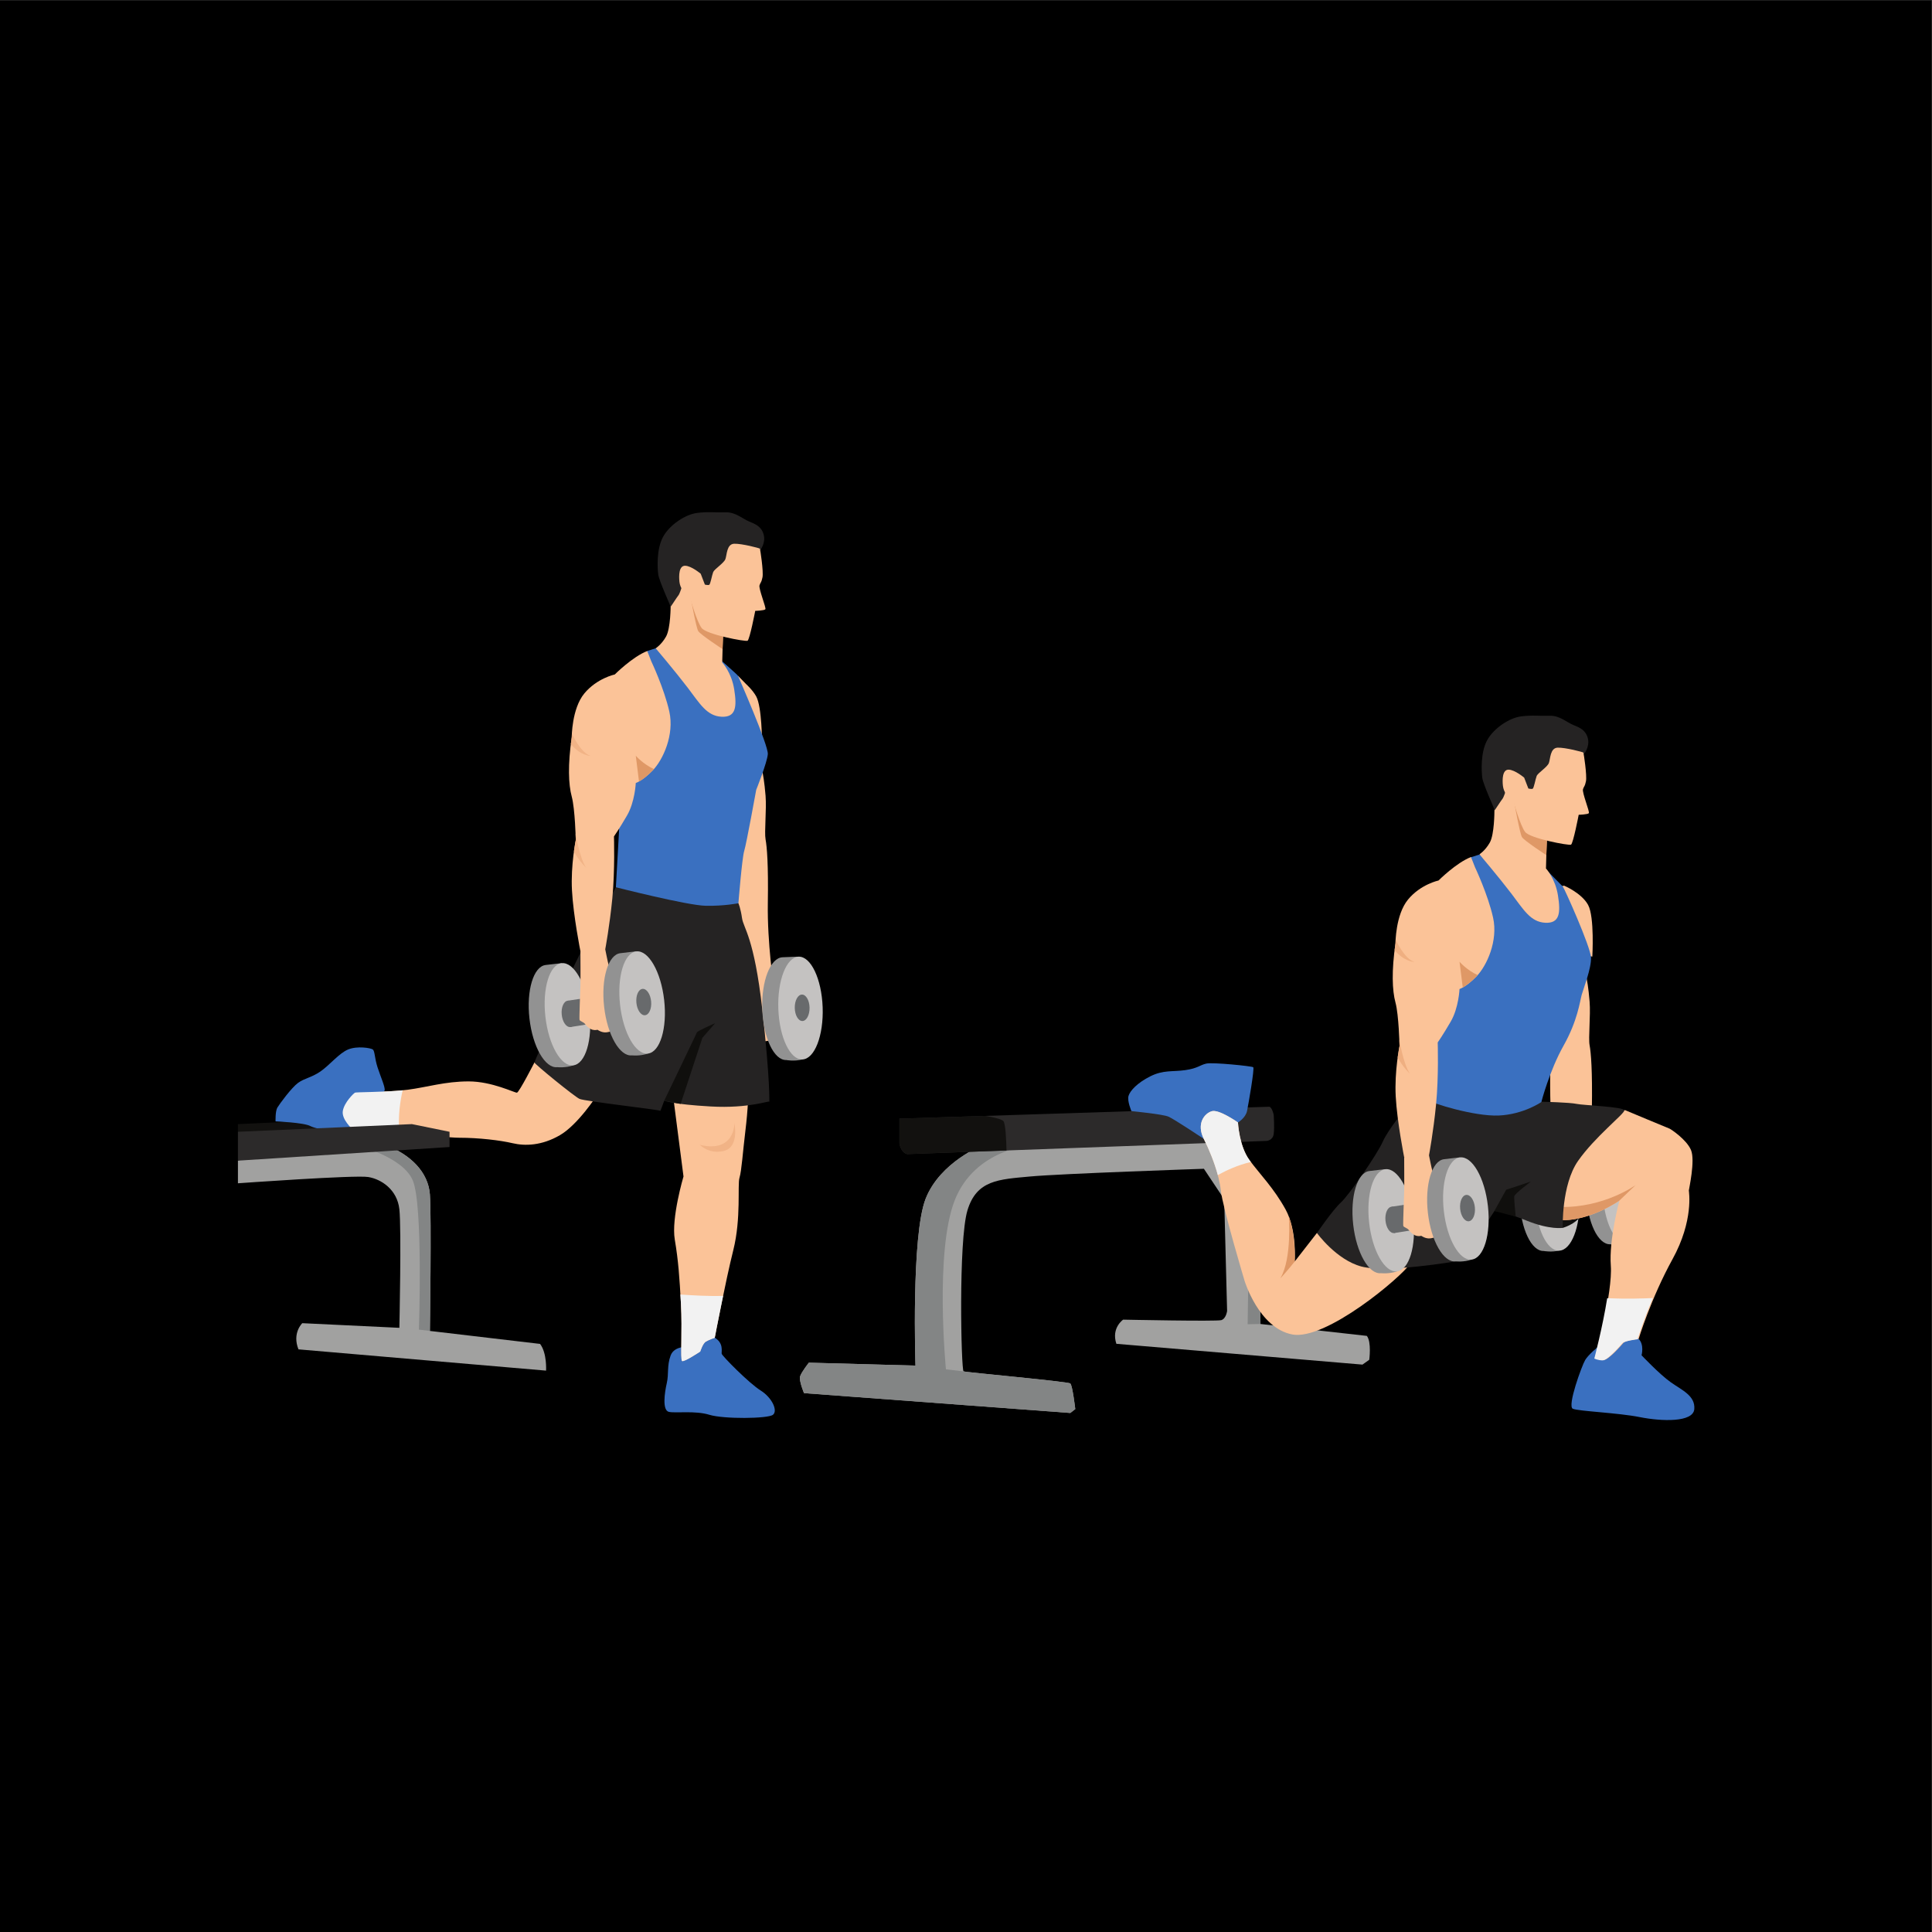 <?xml version="1.0" encoding="UTF-8" standalone="no"?>
<svg
   xmlns:dc="http://purl.org/dc/elements/1.1/"
   xmlns:cc="http://creativecommons.org/ns#"
   xmlns:rdf="http://www.w3.org/1999/02/22-rdf-syntax-ns#"
   xmlns:svg="http://www.w3.org/2000/svg"
   xmlns="http://www.w3.org/2000/svg"
   viewBox="0 0 2666.667 2666.667"
   height="2666.667"
   width="2666.667"
   xml:space="preserve"
   id="svg2"
   version="1.1"><rect x="0" y="0" width="2666.667" height="2666.667" fill="#333333" stroke="none"/><defs
     id="defs6" /><g
     transform="matrix(1.333,0,0,-1.333,0,2666.667)"
     id="g10"><g
       transform="scale(0.1)"
       id="g12"><g
         transform="scale(1.227)"
         id="g14"><path
           id="path16"
           style="fill:noneffff;fill-opacity:1;fill-rule:nonzero;stroke:none"
           d="M 16300,0 H 0 V 16300 H 16300 V 0" /></g><path
         id="path18"
         style="fill:#fbc398;fill-opacity:1;fill-rule:nonzero;stroke:none"
         d="m 7642.04,13007.2 82.62,-84.7 c 0,0 69.04,-62.1 105.41,-128 60.24,-109.2 60.24,-481.9 60.24,-481.9 0,0 -150.59,-75.3 -210.82,45.2 -60.24,120.5 -160.85,327.5 -160.85,327.5 l 123.4,321.9" /><path
         id="path20"
         style="fill:#a1a1a0;fill-opacity:1;fill-rule:nonzero;stroke:none"
         d="m 2463.69,7986.9 v -234.3 c 0,0 1214.12,87.5 1349.64,64.9 135.54,-22.6 299.3,-129.9 321.89,-333.2 22.59,-203.3 0,-1228.3 0,-1228.3 l -1005.18,48.1 c 0,0 -107.29,-101.6 -39.53,-271.1 l 2563.76,-220.2 c 0,0 11.3,180.7 -62.11,276.7 l -1140.7,134.3 c 0,0 16.93,1181.5 0,1413 -16.95,231.5 -199.86,415.7 -467.93,514.7 -268.08,99 -977.72,55.7 -1062.43,24.6 -84.7,-31.1 -457.41,-189.2 -457.41,-189.2" /><path
         id="path22"
         style="fill:#838585;fill-opacity:1;fill-rule:nonzero;stroke:none"
         d="m 3672.91,8151.5 c 0,0 494.11,-115.6 601.41,-369.7 107.29,-254.1 63.53,-1544.5 63.53,-1544.5 l 113.61,-13.5 c 0,0 16.93,1181.5 0,1413 -16.95,231.5 -199.86,415.7 -467.93,514.7 -76.6,28.2 -189.25,44.9 -313.06,53.5 2.47,-33.6 2.44,-53.5 2.44,-53.5" /><path
         id="path24"
         style="fill:#3a70c0;fill-opacity:1;fill-rule:nonzero;stroke:none"
         d="m 7145.09,6059.4 c 0,0 -161.57,18.8 -201.25,-90.4 -39.68,-109.1 -17.1,-188.2 -39.68,-286.1 -22.59,-97.9 -48.95,-282.3 22.58,-297.4 71.53,-15 272.82,15.1 418.76,-30.1 145.95,-45.2 605.24,-41.4 657.95,0 52.7,41.4 -7.53,176.9 -128.01,252.2 -120.46,75.3 -399.05,357.7 -402.82,380.3 -3.76,22.6 22.59,109.2 -71.53,165.6 -94.11,56.5 -90.35,94.1 -127.99,52.7 -37.65,-41.4 -128.01,-146.8 -128.01,-146.8" /><path
         id="path26"
         style="fill:#fbc398;fill-opacity:1;fill-rule:nonzero;stroke:none"
         d="m 5533.8,9003.4 c 0,0 -158.11,-308.7 -180.7,-312.5 -22.59,-3.7 -256,116.7 -500.71,116.7 -244.7,0 -429.17,-60.2 -632.46,-86.6 -203.3,-26.3 -534.59,-22.7 -545.89,-30.2 -11.29,-7.4 -109.17,-99.3 -124.23,-188.9 -15.06,-89.6 101.65,-191.2 101.65,-191.2 0,0 75.29,26.3 86.58,26.3 11.3,0 820.71,-112.9 1020.24,-112.9 199.53,0 421.64,-26.3 549.64,-56.5 128,-30.1 301.18,-26.3 489.41,82.9 188.24,109.1 384.56,414.1 384.56,414.1 0,0 -270.59,366.4 -350.67,411 -80.09,44.6 -297.42,-72.2 -297.42,-72.2" /><path
         id="path28"
         style="fill:#fbc398;fill-opacity:1;fill-rule:nonzero;stroke:none"
         d="m 6943.84,8856.6 133.49,-1033.4 c 0,0 -128,-431.1 -90.35,-653.2 37.64,-222.1 48.94,-395.3 64,-666.4 15.05,-271 -7.53,-576 11.29,-591 18.82,-15.1 188.24,97.9 188.24,97.9 0,0 26.35,82.8 56.47,101.6 30.12,18.8 94.11,41.4 94.11,41.4 0,0 109.18,576 192,907.3 82.83,331.3 41.41,673.9 64.01,749.2 22.58,75.3 33.88,263.5 60.23,478.1 26.35,214.6 41.41,459.3 18.82,463.1 -22.59,3.7 -342.59,120.4 -448,105.4 -105.41,-15.1 -344.31,0 -344.31,0" /><path
         id="path30"
         style="fill:#fbc398;fill-opacity:1;fill-rule:nonzero;stroke:none"
         d="m 7747.17,9231.2 c 0,0 224.47,-37.6 264.75,30.1 40.27,67.8 0,526 0,526 0,0 -200.38,129.1 -246.64,95.2 -46.27,-33.9 -219.12,-51.9 -152.46,-169.9 66.67,-118.1 134.35,-481.4 134.35,-481.4" /><path
         id="path32"
         style="fill:#fbc398;fill-opacity:1;fill-rule:nonzero;stroke:none"
         d="m 7862.27,12046.4 34.7,-41.9 c 0,0 18.95,-95.7 30.24,-239.7 11.3,-144 -14.11,-375.5 0,-451.8 14.12,-76.2 29.78,-256.9 23.36,-663.5 -6.42,-406.6 61.35,-862.2 61.35,-862.2 l -95.06,-61.1 h -199.53 c 0,0 -128,485.7 -176.94,756.7 -48.94,271.1 0,1204.7 0,1204.7 l 321.88,358.8" /><path
         id="path34"
         style="fill:#252323;fill-opacity:1;fill-rule:nonzero;stroke:none"
         d="m 7645.8,10652.3 c 0,0 22.59,-48.9 37.65,-154.3 15.06,-105.4 125.69,-196.7 209.67,-945.4 83.97,-748.7 72.68,-970.9 72.68,-955.8 0,15.1 -207.06,-71.5 -606.12,-48.9 -399.05,22.6 -481.88,60.2 -481.88,60.2 0,0 -41.41,-116.7 -41.41,-105.4 0,11.3 -780.82,97.9 -836.53,124.2 -55.7,26.4 -466.06,361.4 -466.06,376.5 0,15.1 286.12,632.6 312.47,753 26.36,120.4 199.54,451.7 203.3,463 3.76,11.3 327.52,598.6 327.52,598.6 0,0 865.89,128 880.95,101.6 15.06,-26.3 387.76,-267.3 387.76,-267.3" /><path
         id="path36"
         style="fill:#3a70c0;fill-opacity:1;fill-rule:nonzero;stroke:none"
         d="m 6789.33,13292.3 -87.53,-28.2 c 0,0 -415.06,-1105.9 -422.59,-1147.3 -7.53,-41.4 131.77,-696.5 131.77,-696.5 l -33.89,-602.3 c 0,0 737.89,-188.2 929.89,-192 191.99,-3.8 338.82,26.3 338.82,26.3 0,0 37.65,470.6 60.24,542.1 22.58,71.6 124.23,632.5 124.23,632.5 0,0 112.31,278.6 120.15,369 7.85,90.3 -305.56,802.8 -308.38,811.3 -2.83,8.4 -186.36,169.4 -186.36,169.4 0,0 -457.41,90.3 -480,90.3 -22.58,0 -186.35,25.4 -186.35,25.4" /><path
         id="path38"
         style="fill:#fbc398;fill-opacity:1;fill-rule:nonzero;stroke:none"
         d="m 6944.34,13736.5 c 0,0 0.28,-238.1 -47.71,-322.8 -48.01,-84.7 -107.3,-121.4 -107.3,-121.4 0,0 203.3,-240 330.35,-406.6 127.06,-166.5 197.65,-293.6 350.12,-302.1 152.47,-8.4 160.94,104.5 132.7,282.4 -28.23,177.9 -124.23,279.5 -124.23,279.5 0,0 8.99,369.9 14.38,384 5.39,14.1 -299.55,578.8 -389.91,550.6 -90.35,-28.2 -144,28.2 -144,-53.7 0,-81.8 -14.4,-289.9 -14.4,-289.9" /><path
         id="path40"
         style="fill:#df9866;fill-opacity:1;fill-rule:nonzero;stroke:none"
         d="m 7149.38,13831.7 c 0,0 57.83,-324.8 80.42,-361.5 22.59,-36.7 252.18,-186.5 252.18,-186.5 l 10.67,245.8 c 0,0 -237.44,324.7 -245.91,324.7 -8.47,0 -97.36,-22.5 -97.36,-22.5" /><path
         id="path42"
         style="fill:#12110f;fill-opacity:1;fill-rule:nonzero;stroke:none"
         d="m 2554.05,8176.1 c 0,8.5 -90.36,109.8 -90.36,109.8 v 79.4 l 490.44,22.3 c 0,0 811.68,164.3 847.91,141.4 36.24,-22.8 293.3,-42.8 288,-107.3 -5.29,-64.4 -1535.99,-245.6 -1535.99,-245.6" /><path
         id="path44"
         style="fill:#252323;fill-opacity:1;fill-rule:nonzero;stroke:none"
         d="m 7091.96,13934.9 c -0.76,-8.2 -36.41,-20.7 -36.41,-20.7 0,0 -18.68,-59.6 -31.59,-74.8 -12.92,-15.2 -80.37,-120.8 -79.91,-115.9 0.46,4.9 -119.4,267.5 -128.13,332.3 -8.73,64.9 -19.91,261.9 49.48,389.7 69.39,127.9 233.47,232.5 349.84,247.9 116.37,15.4 194.04,3.3 297.8,6.7 103.77,3.5 175.97,-67.3 243.99,-95 68.02,-27.7 129.68,-53.1 151.23,-138.9 21.56,-85.7 -36.54,-157.5 -36.54,-157.5 l -447.13,-474.9 c 0,0 -180.1,-53.3 -191.1,-30.3 -10.99,22.9 -141.53,131.4 -141.53,131.4" /><path
         id="path46"
         style="fill:#fbc398;fill-opacity:1;fill-rule:nonzero;stroke:none"
         d="m 7255.61,14064.1 c 0,0 -95.32,81.1 -160.83,82.8 -65.52,1.8 -66.55,-103.2 -59.4,-167.3 7.15,-64.2 50.45,-116.4 75.27,-131.8 24.83,-15.5 33.55,-31.4 33.55,-31.4 0,0 69.8,-245.4 120.37,-313.6 50.55,-68.2 453.44,-143.5 475.82,-132.4 22.37,11 79.75,309.4 79.75,309.4 0,0 93.84,2.7 104.98,16.5 11.13,13.7 -72.03,213.6 -60.54,248.6 11.47,35.1 18.55,22.9 30.67,82.5 12.13,59.6 -23.74,291.2 -26.54,296.4 -2.8,5.2 -187.1,53.6 -266.14,51.1 -79.04,-2.5 -75.22,-116.1 -91.35,-159 -16.13,-42.8 -113.66,-102.7 -126.46,-134.3 -12.8,-31.6 -28.27,-127.1 -41.89,-132.4 -13.64,-5.3 -44.11,2.5 -44.11,2.5 l -43.15,112.4" /><path
         id="path48"
         style="fill:#fbc398;fill-opacity:1;fill-rule:nonzero;stroke:none"
         d="m 6744.16,13156.8 c 0,0 132.7,-279.5 186.35,-519.5 53.65,-240 -64.94,-499.8 -172.24,-609.9 -107.29,-110.1 -175.06,-129.9 -175.06,-129.9 0,0 -8.47,-194.8 -90.35,-336 -81.88,-141.2 -135.53,-217.4 -135.53,-217.4 0,0 11.3,-352.9 -16.94,-640.9 -28.24,-288 -73.42,-528 -73.42,-528 l -256.93,-19.8 c 0,0 -73.41,367 -87.53,629.6 -14.12,262.6 39.53,522.4 39.53,522.4 0,0 -7.56,321.9 -41.9,448.9 -34.33,127.1 -41.89,327.6 0,615.6 0,0 -0.45,293.6 129.43,451.7 129.88,158.1 316.23,197.7 316.23,197.7 0,0 183.53,183.5 336,242.8 l 42.36,-107.3" /><path
         id="path50"
         style="fill:#929292;fill-opacity:1;fill-rule:nonzero;stroke:none"
         d="m 5482.25,9458.1 c -33.1,292.2 42.23,540.6 168.26,554.9 66.26,9.1 165.16,18.7 165.16,18.7 0,0 16.29,-82.7 37.75,-201.9 40.43,-86.4 71.3,-197.2 85.2,-320 9.88,-87.1 10.03,-170.3 2.14,-244.7 18.19,-158.9 22.65,-281.9 -5.25,-291.4 -82.9,-28.4 -165.15,-18.7 -165.15,-18.7 -126.03,-14.3 -255.02,211 -288.11,503.1" /><path
         id="path52"
         style="fill:#c4c2c1;fill-opacity:1;fill-rule:nonzero;stroke:none"
         d="m 5647.4,9476.8 c 33.1,-292.1 162.09,-517.4 288.11,-503.1 126.03,14.2 201.37,262.7 168.27,554.8 -33.09,292.2 -162.09,517.5 -288.11,503.2 -126.03,-14.3 -201.36,-262.7 -168.27,-554.9" /><path
         id="path54"
         style="fill:#686a6c;fill-opacity:1;fill-rule:nonzero;stroke:none"
         d="m 5816.36,9499.6 c 7.14,-75.3 47.08,-133.1 89.21,-129.2 42.13,4 70.48,68.3 63.34,143.7 -7.15,75.3 -47.09,133.1 -89.21,129.1 -42.13,-4 -70.49,-68.3 -63.34,-143.6" /><path
         id="path56"
         style="fill:#686a6c;fill-opacity:1;fill-rule:nonzero;stroke:none"
         d="m 5879.7,9643.2 750.08,113.2 49.02,-263.7 -773.23,-122.3 -25.87,272.8" /><path
         id="path58"
         style="fill:#f5ddcc;fill-opacity:1;fill-rule:nonzero;stroke:none"
         d="m 5919.96,12370.6 c 0.06,0.4 0.12,0.8 0.18,1.3 -0.06,-0.5 -0.12,-0.9 -0.18,-1.3" /><path
         id="path60"
         style="fill:#f1b386;fill-opacity:1;fill-rule:nonzero;stroke:none"
         d="m 6117.33,12177 c 0,0 -108.89,2.9 -206.67,123.7 2.81,22.8 5.82,45.9 9.3,69.9 0.06,0.4 0.12,0.8 0.18,1.3 v 0 0 0 0 c 0,0 -0.02,14.4 1.36,38.5 0.05,-0.1 86.69,-199.5 195.83,-233.4" /><path
         id="path62"
         style="fill:#f5ddcc;fill-opacity:1;fill-rule:nonzero;stroke:none"
         d="m 5962.04,11307.4 v 0 0 m 0,0 v 0 0 m 0,0 c -0.01,0.3 -0.64,27 -2.34,67.8 v 0 c 1.71,-40.9 2.33,-67.5 2.34,-67.8" /><path
         id="path64"
         style="fill:#f1b386;fill-opacity:1;fill-rule:nonzero;stroke:none"
         d="m 6068.4,11021.3 c 0,0 -75.5,70.5 -125.67,168.2 9.81,71.5 19.13,117 19.31,117.9 v 0 c 0,0 0,0 0,0 v 0 0 0 0 0 0 c -0.01,0.3 -0.63,26.9 -2.34,67.8 0.31,-1.9 41.19,-252.7 108.7,-353.9" /><path
         id="path66"
         style="fill:#df9866;fill-opacity:1;fill-rule:nonzero;stroke:none"
         d="m 6771.35,12041.6 c -113.7,51.5 -188.14,138.3 -188.14,138.3 l 33.36,-266.9 c 30.08,16.8 79.08,50.1 141.7,114.4 4.35,4.5 8.71,9.2 13.08,14.2" /><path
         id="path68"
         style="fill:#fbc398;fill-opacity:1;fill-rule:nonzero;stroke:none"
         d="m 6010.04,10155.4 c 0,0 1.88,-305 0,-359.5 -1.89,-54.6 -13.18,-333.2 -9.41,-350.2 3.76,-16.9 41.41,-20.7 58.35,-45.1 16.94,-24.5 48.94,-50.9 77.18,-58.4 28.23,-7.5 50.82,0 50.82,0 0,0 45.18,-33.9 96,-26.3 50.82,7.5 69.65,24.4 67.76,30.1 -1.88,5.6 -71.53,124.2 -73.41,167.5 -1.88,43.3 86.59,318.1 86.59,329.4 0,11.3 -58.35,161.9 -64,178.8 -5.65,17 -32.94,153.5 -32.94,153.5 0,0 -66.82,95 -98.83,83.7 -31.99,-11.3 -158.11,-103.5 -158.11,-103.5" /><path
         id="path70"
         style="fill:#929292;fill-opacity:1;fill-rule:nonzero;stroke:none"
         d="m 7893.12,9552.6 c -10.65,293.8 83.47,535.8 210.21,540.3 66.76,4 166.11,6.1 166.11,6.1 0,0 9.92,-83.8 22.19,-204.3 33.7,-89.2 56.01,-202 60.48,-325.5 3.18,-87.7 -3.03,-170.6 -16.59,-244.1 5.98,-159.9 1.03,-282.9 -27.52,-290.3 -84.84,-21.9 -166.11,-6 -166.11,-6 -126.75,-4.6 -238.13,229.9 -248.77,523.8" /><path
         id="path72"
         style="fill:#c4c2c1;fill-opacity:1;fill-rule:nonzero;stroke:none"
         d="m 8059.22,9558.6 c 10.65,-293.9 122.03,-528.3 248.78,-523.8 126.75,4.6 220.86,246.6 210.22,540.4 -10.65,293.9 -122.03,528.4 -248.78,523.8 -126.75,-4.6 -220.87,-246.6 -210.22,-540.4" /><path
         id="path74"
         style="fill:#686a6c;fill-opacity:1;fill-rule:nonzero;stroke:none"
         d="m 8229.42,9568.4 c 1.36,-75.7 36.76,-136.4 79.07,-135.6 42.31,0.7 75.5,62.7 74.14,138.3 -1.36,75.7 -36.76,136.4 -79.07,135.6 -42.31,-0.7 -75.5,-62.7 -74.14,-138.3" /><path
         id="path76"
         style="fill:#100f0d;fill-opacity:1;fill-rule:nonzero;stroke:none"
         d="m 7404.86,9410 c 0,0 -180.7,-77.5 -188.23,-95.2 -7.53,-17.8 -338.83,-706.7 -338.83,-706.7 l 169.97,-33.4 225.33,684.7 131.76,150.6" /><path
         id="path78"
         style="fill:#3a70c0;fill-opacity:1;fill-rule:nonzero;stroke:none"
         d="m 3835.93,8618.6 c 15.06,-3 139.29,64.7 146.82,96.8 7.53,32 -41.41,139 -73.41,238 -32,98.9 -27.2,170.5 -50.31,185.5 -23.1,15.1 -158.63,37.7 -252.75,0 -94.12,-37.6 -195.77,-165.6 -289.88,-229.6 -94.12,-64 -161.88,-67.8 -229.65,-116.7 -67.77,-49 -192,-218.4 -214.59,-256 -22.58,-37.7 -18.82,-143.1 -18.82,-143.1 0,0 293.65,-11.3 361.41,-48.9 67.76,-37.7 470.59,-105.4 500.7,-94.1 30.12,11.2 124.24,188.2 124.24,188.2 l -3.76,179.9" /><path
         id="path80"
         style="fill:#f2f2f2;fill-opacity:1;fill-rule:nonzero;stroke:none"
         d="m 4169.6,8715.4 c -203.3,-20.2 -485.15,-17.7 -495.56,-24.6 -11.29,-7.4 -109.17,-99.3 -124.23,-188.9 -15.06,-89.6 101.65,-191.2 101.65,-191.2 0,0 75.29,26.3 86.58,26.3 5.29,0 185.76,-24.7 396.62,-51.1 -15.34,162 10.83,328.5 34.94,429.5" /><path
         id="path82"
         style="fill:#2c2a2a;fill-opacity:1;fill-rule:nonzero;stroke:none"
         d="m 2463.69,7986.9 v 299 l 1801.41,79.4 389.65,-79.4 V 8128.1 L 2463.69,7986.9" /><path
         id="path84"
         style="fill:#f1b386;fill-opacity:1;fill-rule:nonzero;stroke:none"
         d="m 7425.8,8078.9 c -113.53,0 -179.06,72.6 -179.06,72.6 0,0 51.59,-16.4 115.51,-16.4 45.29,0 96.78,8.2 140.49,36.3 105.41,67.8 101.65,203.3 101.65,203.3 0,0 52.71,-244.7 -105.41,-286.1 -26.21,-6.9 -50.63,-9.7 -73.18,-9.7" /><path
         id="path86"
         style="fill:#f2f2f2;fill-opacity:1;fill-rule:nonzero;stroke:none"
         d="m 7045.46,6600.8 c 1.82,-31 3.64,-63.3 5.52,-97.2 15.06,-271 -7.53,-576 11.29,-591 18.83,-15.1 188.24,97.9 188.24,97.9 0,0 26.35,82.8 56.47,101.6 30.11,18.8 94.11,41.4 94.11,41.4 0,0 38.06,200.8 86.27,433.4 -144.17,-5 -329.16,5.7 -441.9,13.9" /><path
         id="path88"
         style="fill:#929292;fill-opacity:1;fill-rule:nonzero;stroke:none"
         d="m 6255.48,9580.4 c -33.09,292.1 42.24,540.6 168.27,554.8 66.25,9.1 165.16,18.7 165.16,18.7 0,0 16.29,-82.7 37.74,-201.9 40.43,-86.3 71.3,-197.2 85.21,-319.9 9.87,-87.2 10.03,-170.4 2.13,-244.7 18.19,-159 22.66,-282 -5.24,-291.5 -82.91,-28.4 -165.16,-18.7 -165.16,-18.7 -126.02,-14.3 -255.02,211 -288.11,503.2" /><path
         id="path90"
         style="fill:#c4c2c1;fill-opacity:1;fill-rule:nonzero;stroke:none"
         d="m 6420.63,9599.1 c 33.1,-292.2 162.09,-517.5 288.12,-503.2 126.03,14.3 201.36,262.7 168.27,554.9 -33.1,292.1 -162.09,517.4 -288.12,503.1 -126.02,-14.2 -201.36,-262.7 -168.27,-554.8" /><path
         id="path92"
         style="fill:#686a6c;fill-opacity:1;fill-rule:nonzero;stroke:none"
         d="m 6589.59,9621.8 c 7.15,-75.3 47.09,-133.1 89.21,-129.1 42.13,4 70.49,68.3 63.34,143.6 -7.14,75.3 -47.08,133.2 -89.21,129.2 -42.12,-4 -70.48,-68.3 -63.34,-143.7" /><g
         transform="scale(1.036)"
         id="g94"><path
           id="path96"
           style="fill:#929292;fill-opacity:1;fill-rule:nonzero;stroke:none"
           d="m 15853.8,7379.21 c -10.2,283.62 80.6,517.14 202.9,521.58 64.5,3.86 160.4,5.89 160.4,5.89 0,0 9.6,-80.9 21.4,-197.22 32.5,-86.11 54.1,-195 58.4,-314.23 3.1,-84.66 -2.9,-164.69 -16,-235.64 5.8,-154.36 1,-273.1 -26.6,-280.25 -81.8,-21.23 -160.3,-5.79 -160.3,-5.79 -122.4,-4.44 -229.9,221.94 -240.2,505.66" /></g><g
         transform="scale(1.047)"
         id="g98"><path
           id="path100"
           style="fill:#c4c2c1;fill-opacity:1;fill-rule:nonzero;stroke:none"
           d="m 15851.2,7309.85 c 10.2,-280.83 116.6,-504.91 237.7,-500.51 121.1,4.39 211.1,235.63 200.9,516.37 -10.2,280.83 -116.6,504.81 -237.8,500.51 -121,-4.4 -210.9,-235.64 -200.8,-516.37" /></g><g
         transform="scale(1.038)"
         id="g102"><path
           id="path104"
           style="fill:#c4c2c1;fill-opacity:1;fill-rule:nonzero;stroke:none"
           d="m 16151,7381.91 c 1.4,-72.95 35.5,-131.45 76.2,-130.77 40.8,0.77 72.8,60.52 71.4,133.38 -1.2,72.95 -35.3,131.45 -76.1,130.68 -40.8,-0.68 -72.7,-60.43 -71.5,-133.29" /></g><path
         id="path106"
         style="fill:#929292;fill-opacity:1;fill-rule:nonzero;stroke:none"
         d="m 15735.7,7575.4 c -10.7,293.8 83.5,535.8 210.2,540.3 66.8,4 166.1,6.1 166.1,6.1 0,0 9.9,-83.8 22.2,-204.3 33.7,-89.2 56,-202 60.5,-325.5 3.2,-87.7 -3,-170.6 -16.6,-244.1 6,-159.9 1,-282.9 -27.5,-290.3 -84.9,-21.9 -166.1,-6 -166.1,-6 -126.8,-4.6 -238.2,229.9 -248.8,523.8" /><g
         transform="scale(1.004)"
         id="g108"><path
           id="path110"
           style="fill:#c4c2c1;fill-opacity:1;fill-rule:nonzero;stroke:none"
           d="m 15832.4,7548.34 c 10.6,-292.62 121.5,-526.1 247.8,-521.52 126.1,4.58 219.8,245.52 209.2,538.04 -10.6,292.62 -121.4,526.1 -247.7,521.52 -126.1,-4.58 -219.9,-245.53 -209.3,-538.04" /></g><path
         id="path112"
         style="fill:#929292;fill-opacity:1;fill-rule:nonzero;stroke:none"
         d="m 16072,7591.2 c 1.3,-75.7 36.8,-136.4 79.1,-135.6 42.3,0.7 75.5,62.7 74.1,138.3 -1.4,75.7 -36.8,136.4 -79.1,135.6 -42.3,-0.7 -75.5,-62.7 -74.1,-138.3" /><path
         id="path114"
         style="fill:#a1a1a0;fill-opacity:1;fill-rule:nonzero;stroke:none"
         d="m 10177.8,8147.9 c 0,0 -443.13,-172.5 -593.33,-555.5 -150.2,-383 -105.14,-1727.3 -105.14,-1727.3 l -1103.96,30 c 0,0 -75.1,-95.1 -90.12,-140.2 -15.02,-45 40.06,-175.2 40.06,-175.2 l 2756.99,-205.3 51.7,40.1 c 0,0 -28.4,245.3 -51.7,265.3 -23.4,20.1 -1079.8,115.2 -1104.81,125.2 -25.03,10 -55.07,1351.8 40.01,1667.2 95.2,315.4 325.5,320.4 645.9,350.5 320.4,30 1802.4,80.1 1802.4,80.1 l 210.3,-315.4 30,-1156.6 c 0,0 -10,-80.1 -60.1,-95.1 -50,-15 -1016.3,5 -1016.3,5 0,0 -125.2,-85.1 -70.1,-250.3 l 2548.3,-215.3 70.1,50.1 c 0,0 25.1,184.1 -25,247.3 l -1101.4,123.2 -10.1,1178.1 -645.6,826.2 -2218.1,-152.1" /><path
         id="path116"
         style="fill:#838585;fill-opacity:1;fill-rule:nonzero;stroke:none"
         d="m 12918.9,6293.2 132.7,2.5 -10.1,1178.1 -28.1,36.1 c -43.1,-88.9 -79.5,-172.9 -79.5,-172.9 l -15,-1043.8" /><path
         id="path118"
         style="fill:#838585;fill-opacity:1;fill-rule:nonzero;stroke:none"
         d="m 11134,5414.5 c 0,0 -28.4,245.3 -51.7,265.3 -23.4,20.1 -1079.8,115.2 -1104.81,125.2 l -182.74,21.2 c 0,0 -118.4,1218.8 91.37,1751.2 209.78,532.3 794.78,570.5 794.78,570.5 l 1667.2,56.6 140.9,-23.6 -93.1,119.1 -2218.1,-152.1 c 0,0 -443.13,-172.5 -593.33,-555.5 -150.2,-383 -105.14,-1727.3 -105.14,-1727.3 l -1103.96,30 c 0,0 -75.1,-95.1 -90.12,-140.2 -15.02,-45 40.06,-175.2 40.06,-175.2 l 2756.99,-205.3 51.7,40.1" /><path
         id="path120"
         style="fill:#2c2a2a;fill-opacity:1;fill-rule:nonzero;stroke:none"
         d="m 9313.28,8421.8 v -257 c 0,0 13.35,-93.5 80.1,-110.2 L 13115,8191.5 c 0,0 63.4,3.3 73.4,70.1 10,66.7 0,200.3 0,200.3 0,0 -13.4,70 -43.4,83.4 L 9313.28,8421.8" /><path
         id="path122"
         style="fill:#12110f;fill-opacity:1;fill-rule:nonzero;stroke:none"
         d="m 10388,8398.4 c -35,30.1 -187.3,52 -187.3,52 v 0 l -887.42,-28.6 v -257 c 0,0 13.35,-93.5 80.1,-110.2 l 1028.52,37.9 c -2.4,110.2 -10.1,285.5 -33.9,305.9" /><path
         id="path124"
         style="fill:#3a70c0;fill-opacity:1;fill-rule:nonzero;stroke:none"
         d="m 12818.5,8382.2 c 0,0 79.1,46.4 94.1,119.2 15.1,72.8 79.1,441.8 64,453.1 -15,11.3 -417.9,52.7 -485.6,37.6 -67.8,-15.1 -86.6,-48.9 -218.4,-67.8 -131.8,-18.8 -225.9,3.8 -361.4,-64 -135.5,-67.7 -210.8,-150.6 -225.9,-203.3 -15,-52.7 30.1,-157.1 30.1,-157.1 0,0 323.8,-31.1 384,-57.4 60.3,-26.4 365.2,-229.7 365.2,-229.7 l 308.7,48.5 45.2,120.9" /><path
         id="path126"
         style="fill:#fbc398;fill-opacity:1;fill-rule:nonzero;stroke:none"
         d="m 13635.4,7237.2 -229.6,-294.9 c 0,0 26.3,319.8 -94.1,539.2 -120.5,219.3 -263.6,362.4 -372.7,509.2 -109.2,146.8 -120.5,391.5 -120.5,391.5 0,0 -195.8,139.3 -271.1,116.7 -75.3,-22.6 -161.8,-128 -82.8,-286.1 79.1,-158.1 158.1,-365.2 177,-538.3 18.8,-173.2 244.7,-929.9 244.7,-929.9 0,0 146.8,-489.4 493.1,-557.2 346.4,-67.8 1133.2,594.8 1223.6,734.1 90.3,139.3 -500.9,300 -578,315.7 -77.1,15.6 -389.6,0 -389.6,0" /><path
         id="path128"
         style="fill:#df9866;fill-opacity:1;fill-rule:nonzero;stroke:none"
         d="m 13259,6770.9 c -6,-10.3 87.9,95.8 146.8,171.4 0,0 13.9,262 -60.8,467 0,0 34.4,-431.3 -86,-638.4" /><path
         id="path130"
         style="fill:#f2f2f2;fill-opacity:1;fill-rule:nonzero;stroke:none"
         d="m 12609.8,7837.6 c 88,48.7 208.8,104.6 342.4,135.6 -4.4,5.8 -8.9,11.7 -13.2,17.5 -109.2,146.8 -120.5,391.5 -120.5,391.5 0,0 -195.8,139.3 -271.1,116.7 -75.3,-22.6 -161.8,-128 -82.8,-286.1 55.3,-110.6 110.5,-245.1 145.2,-375.2" /><g
         transform="scale(1.007)"
         id="g132"><path
           id="path134"
           style="fill:#100f0d;fill-opacity:1;fill-rule:nonzero;stroke:none"
           d="m 16068.4,7240.04 c 0,0 134.4,37.34 182.9,123.34 48.7,86 -91.4,224.34 -91.4,224.34 0,0 -278.7,-37.34 -256.2,-93.45 22.4,-56.11 164.7,-254.23 164.7,-254.23" /></g><g
         transform="scale(1.077)"
         id="g136"><path
           id="path138"
           style="fill:#3a70c0;fill-opacity:1;fill-rule:nonzero;stroke:none"
           d="M 15528.8,5735.42 15366,5628.04 c 0,0 -94.2,-76.17 -125.6,-128.66 -31.5,-52.48 -175,-444.12 -118.9,-468.64 55.9,-24.44 433.6,-38.46 643.4,-80.36 209.8,-41.98 514.1,-52.48 524.6,76.92 10.5,129.4 -118.9,181.79 -227.3,258.8 -108.5,76.91 -279.8,258.71 -279.8,258.71 0,0 28,101.43 -28,157.45 -56,55.92 -17.4,92.52 -71.7,96.98 -54.2,4.37 -153.9,-63.82 -153.9,-63.82" /></g><g
         transform="scale(1.015)"
         id="g140"><path
           id="path142"
           style="fill:#fbc398;fill-opacity:1;fill-rule:nonzero;stroke:none"
           d="m 16152.6,9768.47 34.2,-41.39 c 0,0 18.6,-94.3 29.7,-236.2 11.2,-141.89 -13.9,-370.01 0,-445.1 13.9,-75.19 29.4,-253.25 23.1,-653.91 -6.3,-400.67 60.4,-849.62 60.4,-849.62 l -93.6,-60.2 h -196.7 c 0,0 -126.1,478.61 -174.3,745.65 -48.3,267.14 0,1187.11 0,1187.11 l 317.2,353.66" /></g><g
         transform="scale(1.077)"
         id="g144"><path
           id="path146"
           style="fill:#fbc398;fill-opacity:1;fill-rule:nonzero;stroke:none"
           d="m 15495.6,7855.9 127.5,46.07 c 0,0 418.1,-174.91 428.6,-178.35 10.5,-3.53 164.3,-104.97 206.3,-206.41 42,-101.35 -21,-377.61 -21,-388.11 0,-10.5 49,-286.76 -157.3,-661.03 -206.4,-374.17 -325.3,-765.81 -325.3,-765.81 0,0 -125.9,-14.03 -146.9,-38.46 -20.9,-24.52 -143.4,-164.42 -188.8,-164.42 -45.5,0 -80.4,17.47 -80.4,17.47 0,0 167.5,637.25 148.4,888.61 -19,251.46 82.3,625.64 82.3,625.64 0,0 -253.1,-177.52 -525.2,-187.37 -272.1,-9.84 -356.1,855.37 -303.6,865.86 52.5,10.5 755.4,146.31 755.4,146.31" /></g><g
         transform="scale(1.039)"
         id="g148"><path
           id="path150"
           style="fill:#df9866;fill-opacity:1;fill-rule:nonzero;stroke:none"
           d="m 16300,7443.39 c 0,0 -316.1,-228.67 -754.4,-217.59 -284.7,7.12 -109.8,479.19 70,830.52 -163.2,-31.58 -314.2,-60.85 -337.8,-65.57 -54.4,-10.88 32.6,-907.64 314.6,-897.43 282,10.2 544.4,194.19 544.4,194.19 l 163.2,155.88" /></g><g
         transform="scale(1.05)"
         id="g152"><path
           id="path154"
           style="fill:#f2f2f2;fill-opacity:1;fill-rule:nonzero;stroke:none"
           d="m 15849.3,6250 c -44,-279.09 -127,-595.03 -127,-595.03 0,0 35.8,-17.9 82.5,-17.9 46.5,0 172,143.4 193.4,168.54 21.6,25.04 150.7,39.42 150.7,39.42 0,0 53.5,176.25 151.1,406.77 -88.8,-4.28 -260.4,-9.9 -450.7,-1.8" /></g><g
         transform="scale(1.032)"
         id="g156"><path
           id="path158"
           style="fill:#252323;fill-opacity:1;fill-rule:nonzero;stroke:none"
           d="m 14107.4,8268.81 c 0,0 -178.8,-215.23 -233.5,-339.27 -54.7,-124.04 -335.6,-532.7 -419.5,-609.25 -84,-76.65 -240.9,-307 -240.9,-307 0,0 193.9,-269.4 447,-336.46 253.1,-67.15 946.4,52.24 946.4,52.24 l 292.1,357.67 95.7,147.79 c 0,0 90.4,-3.2 323.9,-97.39 233.5,-94.1 361.2,-72.2 361.2,-72.2 0,0 -14.6,430.46 153.2,671.27 167.9,240.72 463,470.58 465,507.11 2,36.44 -413.9,51.07 -479.6,65.6 -65.6,14.64 -346.6,21.91 -346.6,21.91 l -733.9,151.36 c 0,0 -264.4,-27.32 -305.2,-31.01 -40.8,-3.58 -325.3,-182.37 -325.3,-182.37" /></g><g
         transform="scale(1.013)"
         id="g160"><path
           id="path162"
           style="fill:#fbc398;fill-opacity:1;fill-rule:nonzero;stroke:none"
           d="m 15868.7,10669.3 119,26 c 0,0 178.5,-74.3 245.4,-197 66.9,-122.7 43.1,-527.98 43.1,-527.98 0,0 -325.6,40.88 -362.9,144.98 -37.1,104.1 -63.9,238 -63.6,327.2 0.4,89.3 19,226.8 19,226.8" /></g><g
         transform="scale(1.011)"
         id="g164"><path
           id="path166"
           style="fill:#3a70c0;fill-opacity:1;fill-rule:nonzero;stroke:none"
           d="m 15828,10888.4 c 0,0 163,-166 177.9,-180.9 15,-14.8 283.6,-614.1 288.9,-725.81 5.2,-111.69 -76.7,-316.37 -95.3,-383.4 -18.6,-67.04 -41.5,-264.3 -186.1,-521.18 -144.6,-256.78 -227.1,-576.94 -227.1,-576.94 0,0 -182.4,-126.56 -435.5,-137.74 -253.1,-11.17 -696.1,130.32 -699.9,148.91 -3.6,18.59 -104.8,997.56 -104.8,997.56 0,0 421.2,1280.5 432.4,1291.7 11.2,11.2 81.7,205.1 81.7,205.1 l 86.5,27.9 c 0,0 310.7,-50.6 356.1,-72.9 45.2,-22.4 325.2,-72.3 325.2,-72.3" /></g><path
         id="path168"
         style="fill:#fbc398;fill-opacity:1;fill-rule:nonzero;stroke:none"
         d="m 15473.9,11603.2 c 0,0 0.3,-238 -47.7,-322.7 -48,-84.7 -107.3,-121.4 -107.3,-121.4 0,0 203.3,-240 330.4,-406.6 127,-166.6 197.6,-293.7 350.1,-302.2 152.5,-8.4 160.9,104.5 132.7,282.4 -28.2,177.9 -124.2,279.5 -124.2,279.5 0,0 9,369.9 14.3,384 5.4,14.1 -299.5,578.8 -389.9,550.6 -90.3,-28.2 -144,28.2 -144,-53.6 0,-81.9 -14.4,-290 -14.4,-290" /><path
         id="path170"
         style="fill:#df9866;fill-opacity:1;fill-rule:nonzero;stroke:none"
         d="m 15679,11698.4 c 0,0 57.8,-324.8 80.4,-361.5 22.6,-36.7 252.2,-186.5 252.2,-186.5 l 10.6,245.8 c 0,0 -237.4,324.7 -245.9,324.7 -8.4,0 -97.3,-22.5 -97.3,-22.5" /><path
         id="path172"
         style="fill:#929292;fill-opacity:1;fill-rule:nonzero;stroke:none"
         d="m 14011.8,7324.9 c -33,292.1 42.3,540.6 168.3,554.8 66.3,9.1 165.2,18.7 165.2,18.7 0,0 16.3,-82.7 37.7,-201.9 40.4,-86.3 71.3,-197.2 85.2,-319.9 9.9,-87.2 10.1,-170.4 2.2,-244.7 18.1,-159 22.6,-282 -5.3,-291.5 -82.9,-28.4 -165.1,-18.7 -165.1,-18.7 -126.1,-14.3 -255.1,211 -288.2,503.2" /><path
         id="path174"
         style="fill:#c4c2c1;fill-opacity:1;fill-rule:nonzero;stroke:none"
         d="m 14177,7343.6 c 33.1,-292.2 162.1,-517.5 288.1,-503.2 126,14.3 201.4,262.7 168.3,554.9 -33.1,292.1 -162.1,517.4 -288.1,503.1 -126.1,-14.2 -201.4,-262.7 -168.3,-554.8" /><path
         id="path176"
         style="fill:#686a6c;fill-opacity:1;fill-rule:nonzero;stroke:none"
         d="m 14346,7366.3 c 7.1,-75.3 47,-133.1 89.2,-129.1 42.1,4 70.5,68.3 63.3,143.6 -7.1,75.3 -47.1,133.2 -89.2,129.2 -42.1,-4 -70.5,-68.3 -63.3,-143.7" /><g
         transform="scale(1.01)"
         id="g178"><path
           id="path180"
           style="fill:#252323;fill-opacity:1;fill-rule:nonzero;stroke:none"
           d="m 15470.2,11711 c -0.8,-8.1 -36.2,-20.5 -36.2,-20.5 0,0 -18.4,-59 -31.2,-74.1 -12.9,-15.1 -79.6,-119.7 -79.1,-114.8 0.4,4.8 -118.3,264.9 -127,329.2 -8.6,64.2 -19.7,259.3 49,386 68.8,126.6 231.3,230.2 346.5,245.5 115.3,15.2 192.2,3.2 295,6.6 102.8,3.4 174.3,-66.7 241.6,-94.1 67.5,-27.4 128.5,-52.6 149.9,-137.5 21.3,-85 -36.2,-156.1 -36.2,-156.1 l -442.9,-470.4 c 0,0 -178.4,-52.7 -189.3,-30 -10.9,22.7 -140.1,130.2 -140.1,130.2" /></g><g
         transform="scale(1.01)"
         id="g182"><path
           id="path184"
           style="fill:#fbc398;fill-opacity:1;fill-rule:nonzero;stroke:none"
           d="m 15626,11834.3 c 0,0 -94.3,80.3 -159.2,82 -64.8,1.7 -65.9,-102.2 -58.8,-165.7 7,-63.5 49.9,-115.2 74.6,-130.5 24.5,-15.3 33.1,-31.1 33.1,-31.1 0,0 69.1,-242.9 119.2,-310.4 50,-67.6 449,-142.1 471.1,-131.2 22.2,10.9 78.9,306.4 78.9,306.4 0,0 93,2.7 104,16.3 11.1,13.6 -71.3,211.5 -59.9,246.2 11.3,34.7 18.3,22.6 30.4,81.7 12,59 -23.6,288.3 -26.3,293.4 -2.8,5.1 -185.3,53 -263.5,50.6 -78.3,-2.5 -74.5,-115 -90.5,-157.4 -15.9,-42.4 -112.5,-101.7 -125.1,-133 -12.7,-31.3 -28.1,-125.8 -41.5,-131 -13.6,-5.3 -43.7,2.4 -43.7,2.4 l -42.8,111.3" /></g><path
         id="path186"
         style="fill:#fbc398;fill-opacity:1;fill-rule:nonzero;stroke:none"
         d="m 15273.8,11023.5 c 0,0 132.7,-279.5 186.3,-519.5 53.7,-240 -64.9,-499.8 -172.2,-609.9 -107.3,-110.1 -175.1,-129.9 -175.1,-129.9 0,0 -8.5,-194.8 -90.3,-336 -81.9,-141.1 -135.6,-217.4 -135.6,-217.4 0,0 11.3,-352.9 -16.9,-640.9 -28.2,-288 -73.4,-528 -73.4,-528 l -257,-19.8 c 0,0 -73.4,367.1 -87.5,629.7 -14.1,262.5 39.5,522.3 39.5,522.3 0,0 -7.5,321.9 -41.9,448.9 -34.3,127.1 -41.9,327.6 0,615.6 0,0 -0.4,293.6 129.5,451.7 129.9,158.2 316.2,197.7 316.2,197.7 0,0 183.5,183.5 336,242.8 l 42.4,-107.3" /><path
         id="path188"
         style="fill:#686a6c;fill-opacity:1;fill-rule:nonzero;stroke:none"
         d="m 14409.3,7510 750.1,113.1 49,-263.7 -773.2,-122.2 -25.9,272.8" /><path
         id="path190"
         style="fill:#f2d2bc;fill-opacity:1;fill-rule:nonzero;stroke:none"
         d="m 14449.6,10237.4 c 0,0.4 0.1,0.8 0.1,1.2 0,-0.4 -0.1,-0.8 -0.1,-1.2 m 0.1,1.3 v 0 0 m 0,0.1 c 0,0 0,0 0,0 0,0 0,0 0,0" /><path
         id="path192"
         style="fill:#efaf81;fill-opacity:1;fill-rule:nonzero;stroke:none"
         d="m 14646.9,10043.8 c 0,0 -108.9,2.9 -206.6,123.6 2.8,22.8 5.8,46 9.3,70 0,0.4 0.1,0.8 0.1,1.2 v 0 0 0 0 c 0,0 0,0 0,0.1 v 0 c 0,0 0,0 0,0.1 0,0 0,0 0,0 0.1,1.8 0.1,15.9 1.4,38.4 0,-0.1 86.7,-199.6 195.8,-233.4" /><path
         id="path194"
         style="fill:#f2d2bc;fill-opacity:1;fill-rule:nonzero;stroke:none"
         d="m 14491.6,9174.1 v 0 0 m 0,0 v 0 0 m 0,0 v 0 0 m 0,0 c 0,0.3 -0.6,27 -2.3,67.8 v 0 c 1.7,-40.9 2.3,-67.5 2.3,-67.8" /><path
         id="path196"
         style="fill:#efaf81;fill-opacity:1;fill-rule:nonzero;stroke:none"
         d="m 14598,8888 c 0,0 -75.5,70.5 -125.7,168.2 9.7,70.8 19,116 19.3,117.9 v 0 0 0 0 0 0 0 0 0 0 c 0,0.3 -0.6,26.9 -2.3,67.8 0.3,-2.2 41.2,-252.7 108.7,-353.9" /><path
         id="path198"
         style="fill:#df9866;fill-opacity:1;fill-rule:nonzero;stroke:none"
         d="m 15301,9908.3 c -113.8,51.5 -188.2,138.3 -188.2,138.3 l 33.4,-266.9 c 30.1,16.8 79.1,50.1 141.7,114.4 4.3,4.5 8.7,9.3 13.1,14.2" /><path
         id="path200"
         style="fill:#fbc398;fill-opacity:1;fill-rule:nonzero;stroke:none"
         d="m 14539.6,8022.1 c 0,0 1.9,-304.9 0,-359.5 -1.8,-54.6 -13.1,-333.2 -9.4,-350.1 3.8,-17 41.4,-20.7 58.4,-45.2 16.9,-24.5 48.9,-50.8 77.2,-58.4 28.2,-7.5 50.8,0 50.8,0 0,0 45.2,-33.8 96,-26.3 50.8,7.5 69.6,24.5 67.7,30.1 -1.8,5.6 -71.5,124.2 -73.4,167.5 -1.9,43.3 86.6,318.1 86.6,329.4 0,11.3 -58.3,161.9 -64,178.9 -5.6,16.9 -32.9,153.4 -32.9,153.4 0,0 -66.8,95 -98.8,83.7 -32,-11.3 -158.2,-103.5 -158.2,-103.5" /><path
         id="path202"
         style="fill:#929292;fill-opacity:1;fill-rule:nonzero;stroke:none"
         d="m 14785.1,7447.1 c -33.1,292.1 42.2,540.6 168.2,554.9 66.3,9 165.2,18.7 165.2,18.7 0,0 16.3,-82.8 37.8,-202 40.4,-86.3 71.2,-197.2 85.2,-319.9 9.8,-87.2 10,-170.4 2.1,-244.7 18.2,-159 22.7,-281.9 -5.3,-291.5 -82.9,-28.4 -165.1,-18.7 -165.1,-18.7 -126,-14.3 -255,211 -288.1,503.2" /><path
         id="path204"
         style="fill:#c4c2c1;fill-opacity:1;fill-rule:nonzero;stroke:none"
         d="m 14950.2,7465.8 c 33.1,-292.2 162.1,-517.5 288.1,-503.2 126.1,14.3 201.4,262.7 168.3,554.9 -33.1,292.1 -162.1,517.4 -288.1,503.2 -126,-14.3 -201.4,-262.7 -168.3,-554.9" /><path
         id="path206"
         style="fill:#686a6c;fill-opacity:1;fill-rule:nonzero;stroke:none"
         d="m 15119.2,7488.5 c 7.1,-75.3 47.1,-133.1 89.2,-129.1 42.1,4 70.5,68.3 63.3,143.6 -7.1,75.3 -47,133.2 -89.2,129.2 -42.1,-4 -70.4,-68.3 -63.3,-143.7" /><path
         id="path208"
         style="fill:#100f0d;fill-opacity:1;fill-rule:nonzero;stroke:none"
         d="m 15473.4,7465.5 122.5,220.3 256.1,84.7 c 0,0 -168.8,-126.1 -172.5,-152.5 -3.8,-26.3 15,-210.1 15,-210.1 l -221.1,57.6" /></g></g></svg>